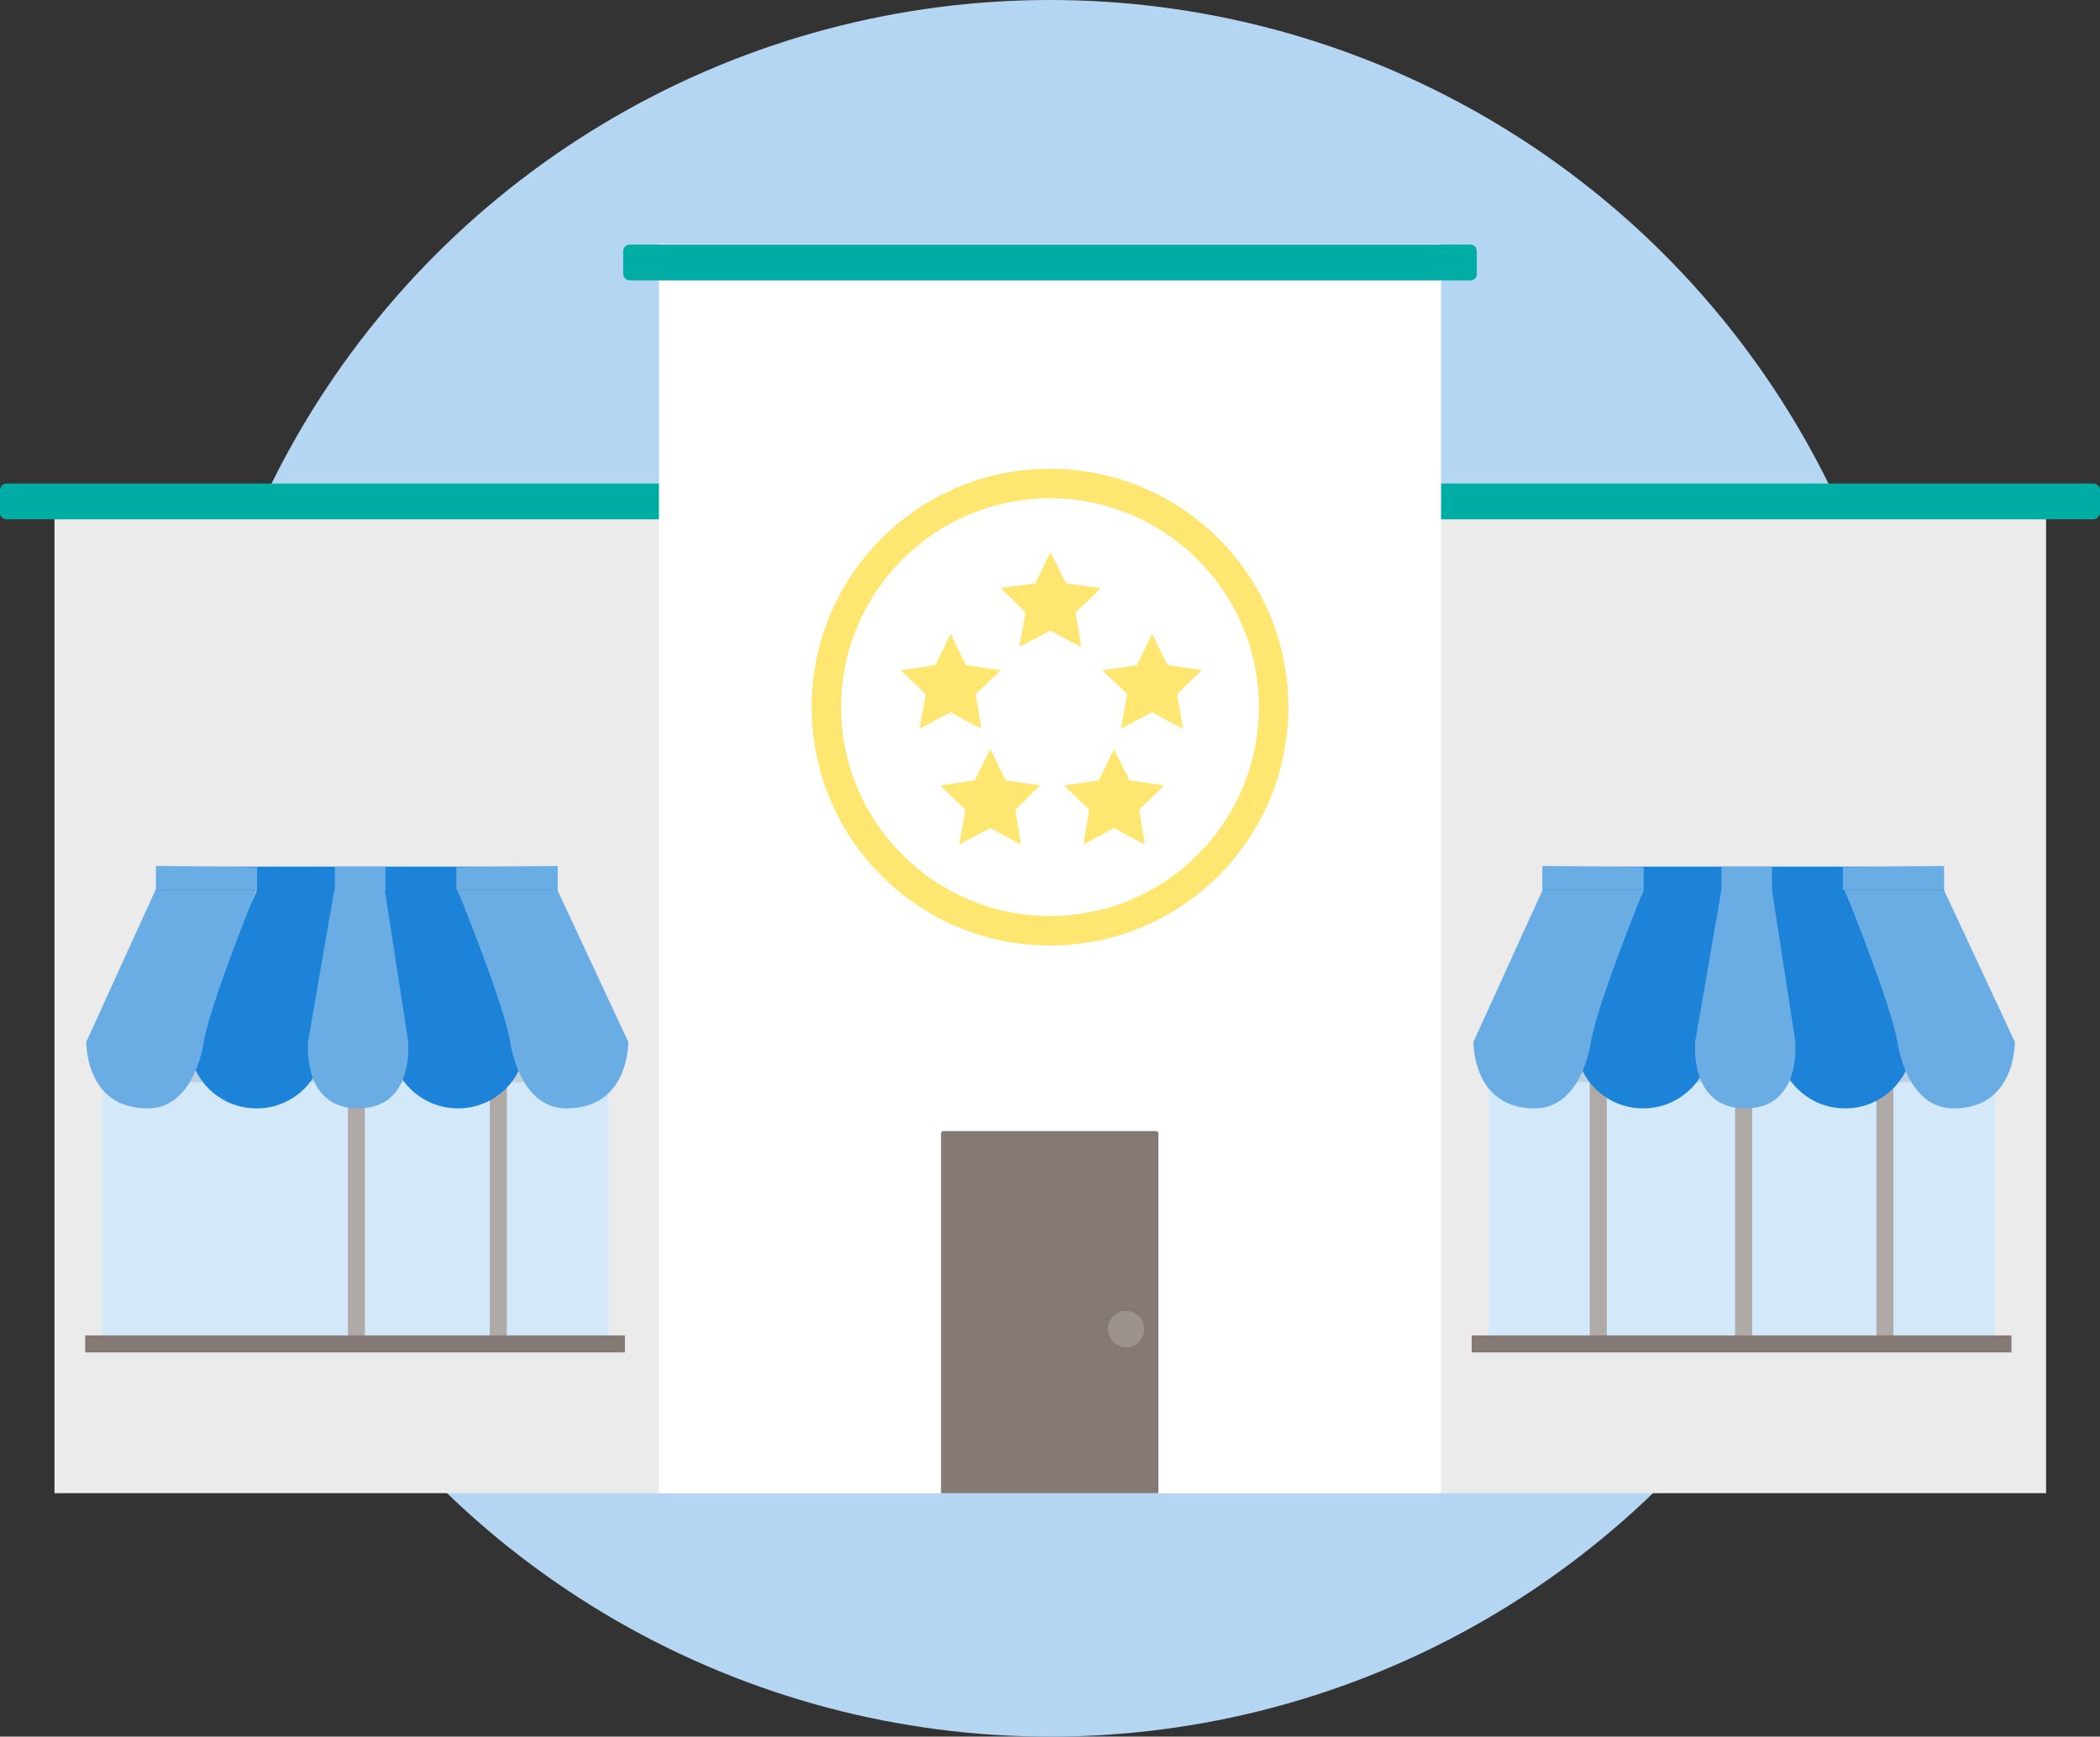 <?xml version="1.0" encoding="utf-8"?>
<!-- Generator: Adobe Illustrator 22.0.1, SVG Export Plug-In . SVG Version: 6.00 Build 0)  -->
<svg version="1.1" id="Group_351" xmlns="http://www.w3.org/2000/svg" xmlns:xlink="http://www.w3.org/1999/xlink" x="0px" y="0px"
	 viewBox="0 0 370 306" style="enable-background:new 0 0 370 306;" xml:space="preserve">
<rect x="0" y="0" width="370" height="306" fill="#333333" stroke="none"/>
<style type="text/css">
	.st0{fill:#B5D6F2;}
	.st1{fill:#EBEBEB;}
	.st2{fill:#00ADA4;}
	.st3{fill:#FFFFFF;}
	.st4{fill:#847974;}
	.st5{opacity:0.3;fill:#D6CFC9;enable-background:new    ;}
	.st6{fill:#D3E8F9;}
	.st7{opacity:0.1;enable-background:new    ;}
	.st8{fill:#AFAAA7;}
	.st9{fill:#1D83D8;}
	.st10{fill:#6AADE5;}
	.st11{fill:#FFE670;}
</style>
<circle id="Ellipse_7" class="st0" cx="185" cy="153" r="153"/>
<g id="Group_350" transform="translate(390 797)">
	<rect id="Rectangle_48" x="-380.4" y="-706.1" class="st1" width="350.9" height="172.2"/>
	<path id="Path_602" class="st2" d="M-21.2-705.5h-367.6c-0.7,0-1.2-0.5-1.2-1.2c0,0,0,0,0,0v-3.9c0-0.7,0.5-1.2,1.2-1.2
		c0,0,0,0,0,0h367.6c0.7,0,1.2,0.5,1.2,1.2c0,0,0,0,0,0v3.9C-20-706.1-20.5-705.5-21.2-705.5z"/>
	<rect id="Rectangle_49" x="-273.9" y="-754" class="st3" width="137.8" height="220.1"/>
	<path id="Path_603" class="st2" d="M-130.9-747.6h-148.1c-0.7,0-1.2-0.5-1.2-1.2c0,0,0,0,0,0v-3.9c0-0.7,0.5-1.2,1.2-1.2
		c0,0,0,0,0,0H-131c0.7,0,1.2,0.5,1.2,1.2c0,0,0,0,0,0v3.9C-129.7-748.2-130.2-747.6-130.9-747.6
		C-130.9-747.6-130.9-747.6-130.9-747.6z"/>
	<path id="Path_605" class="st4" d="M-185.9-533.9h-38.3v-63.4c0-0.2,0.2-0.4,0.4-0.4c0,0,0,0,0,0h37.5c0.2,0,0.4,0.2,0.4,0.4
		c0,0,0,0,0,0L-185.9-533.9L-185.9-533.9z"/>
	<circle id="Ellipse_58" class="st5" cx="-191.6" cy="-562.8" r="3.2"/>
	<rect id="Rectangle_50" x="-372" y="-609.3" class="st6" width="89.2" height="47.6"/>
	<rect id="Rectangle_51" x="-372" y="-609.3" class="st7" width="89.2" height="3"/>
	<rect id="Rectangle_52" x="-303.7" y="-611.6" class="st8" width="3" height="51.7"/>
	<rect id="Rectangle_53" x="-328.7" y="-611.6" class="st8" width="3" height="51.7"/>
	<path id="Path_606" class="st9" d="M-332.9-613.6c0,6.6-5.3,11.9-11.9,11.9s-11.9-5.3-11.9-11.9l12-26.6h13.7L-332.9-613.6z"/>
	<rect id="Rectangle_54" x="-362.5" y="-644.3" class="st9" width="70.7" height="4.2"/>
	<path id="Path_607" class="st10" d="M-374.8-613.4l12.2-26.8h17.8c0,0-8.1,19.8-9.3,26.8c-0.6,3.8-3,11.7-9.9,11.7
		C-374.8-601.7-374.8-612.9-374.8-613.4z"/>
	<path id="Path_608" class="st10" d="M-362.5-640.2v-4.2l17.8,0.2v4L-362.5-640.2z"/>
	<path id="Path_609" class="st9" d="M-321.2-613.6c0,6.6,5.3,11.9,11.9,11.9c6.6,0,11.9-5.3,11.9-11.9l-12-26.6h-13.7L-321.2-613.6z
		"/>
	<path id="Path_610" class="st10" d="M-279.3-613.4l-12.5-26.8h-17.6c0,0,8.1,19.8,9.3,26.8c0.6,3.8,3,11.7,9.9,11.7
		C-279.3-601.7-279.3-612.9-279.3-613.4z"/>
	<path id="Path_611" class="st10" d="M-291.8-640.2v-4.2l-17.8,0.2v4L-291.8-640.2z"/>
	<path id="Path_612" class="st10" d="M-318.1-613.6l-4.1-26.6h-8.9l-4.6,26.6c0,0-1.3,11.9,8.8,11.9S-318.1-613.6-318.1-613.6z"/>
	<rect id="Rectangle_55" x="-331" y="-644.3" class="st10" width="8.9" height="4.2"/>
	<rect id="Rectangle_56" x="-375" y="-561.7" class="st4" width="95.1" height="3"/>
	<rect id="Rectangle_57" x="-127.7" y="-609.3" class="st6" width="89.2" height="47.6"/>
	<rect id="Rectangle_58" x="-127.7" y="-609.3" class="st7" width="89.2" height="3"/>
	<rect id="Rectangle_59" x="-109.9" y="-611.6" class="st8" width="3" height="51.7"/>
	<rect id="Rectangle_60" x="-59.4" y="-611.6" class="st8" width="3" height="51.7"/>
	<rect id="Rectangle_61" x="-84.3" y="-611.6" class="st8" width="3" height="51.7"/>
	<path id="Path_613" class="st9" d="M-88.6-613.6c0,6.6-5.3,11.9-11.9,11.9c-6.6,0-11.9-5.3-11.9-11.9l0,0l12-26.6h13.7L-88.6-613.6
		z"/>
	<rect id="Rectangle_62" x="-118.2" y="-644.3" class="st9" width="70.7" height="4.2"/>
	<path id="Path_614" class="st10" d="M-130.4-613.4l12.2-26.8h17.8c0,0-8.1,19.8-9.3,26.8c-0.6,3.8-3,11.7-9.9,11.7
		C-130.4-601.7-130.4-612.9-130.4-613.4z"/>
	<path id="Path_615" class="st10" d="M-118.2-640.2v-4.2l17.8,0.2v4L-118.2-640.2z"/>
	<path id="Path_616" class="st9" d="M-76.8-613.6c0,6.6,5.3,11.9,11.9,11.9c6.6,0,11.9-5.3,11.9-11.9l0,0l-12-26.6h-13.6
		L-76.8-613.6z"/>
	<path id="Path_617" class="st10" d="M-35-613.4l-12.5-26.8H-65c0,0,8.1,19.8,9.3,26.8c0.6,3.8,3,11.7,9.9,11.7
		C-35-601.7-35-612.9-35-613.4z"/>
	<path id="Path_618" class="st10" d="M-47.5-640.2v-4.2l-17.8,0.2v4L-47.5-640.2z"/>
	<path id="Path_619" class="st10" d="M-73.7-613.6l-4.1-26.6h-8.9l-4.6,26.6c0,0-1.3,11.9,8.8,11.9S-73.7-613.6-73.7-613.6z"/>
	<rect id="Rectangle_63" x="-86.7" y="-644.3" class="st10" width="8.9" height="4.2"/>
	<rect id="Rectangle_64" x="-130.7" y="-561.7" class="st4" width="95.1" height="3"/>
</g>
<g>
	<path class="st11" d="M185,82.6c-23.2,0-42,18.8-42,42s18.8,42,42,42s42-18.8,42-42S208.2,82.6,185,82.6z M185,161.4
		c-20.3,0-36.8-16.5-36.8-36.8s16.5-36.8,36.8-36.8s36.8,16.5,36.8,36.8S205.3,161.4,185,161.4z"/>
	<polygon class="st11" points="190.3,112.7 189.5,107.9 193,104.6 193.9,103.6 187.8,102.8 185.1,97.3 185.1,97.3 185.1,97.3 
		182.4,102.8 176.3,103.6 180.7,107.9 179.6,114 185.1,111.1 185.1,111.1 185.1,111.1 188,112.7 190.5,114 190.5,114 190.5,114 	"/>
	<polygon class="st11" points="172.7,127.1 171.9,122.3 175.4,119 176.3,118.1 170.2,117.2 167.5,111.7 167.5,111.7 167.5,111.7 
		164.8,117.2 158.7,118.1 163.1,122.3 162,128.4 167.5,125.5 167.5,125.5 167.5,125.5 170.4,127.1 172.9,128.4 172.9,128.4 
		172.9,128.4 	"/>
	<polygon class="st11" points="179.7,147.5 178.9,142.7 182.3,139.3 183.3,138.4 177.2,137.5 174.5,132 174.5,132 174.5,132 
		171.7,137.5 165.7,138.4 170.1,142.7 169,148.8 174.5,145.9 174.5,145.9 174.5,145.9 177.4,147.5 179.9,148.8 179.9,148.8 
		179.9,148.8 	"/>
	<polygon class="st11" points="201.5,147.5 200.7,142.7 204.2,139.3 205.1,138.4 199,137.5 196.3,132 196.3,132 196.3,132 
		193.6,137.5 187.5,138.4 191.9,142.7 190.9,148.8 196.3,145.9 196.3,145.9 196.3,145.9 199.2,147.5 201.7,148.8 201.7,148.8 
		201.7,148.8 	"/>
	<polygon class="st11" points="208.2,127.1 207.4,122.3 210.8,119 211.8,118.1 205.7,117.2 203,111.7 203,111.7 203,111.7 
		200.3,117.2 194.2,118.1 198.6,122.3 197.5,128.4 203,125.5 203,125.5 203,125.5 205.9,127.1 208.4,128.4 208.4,128.4 208.4,128.4 
			"/>
</g>
</svg>
